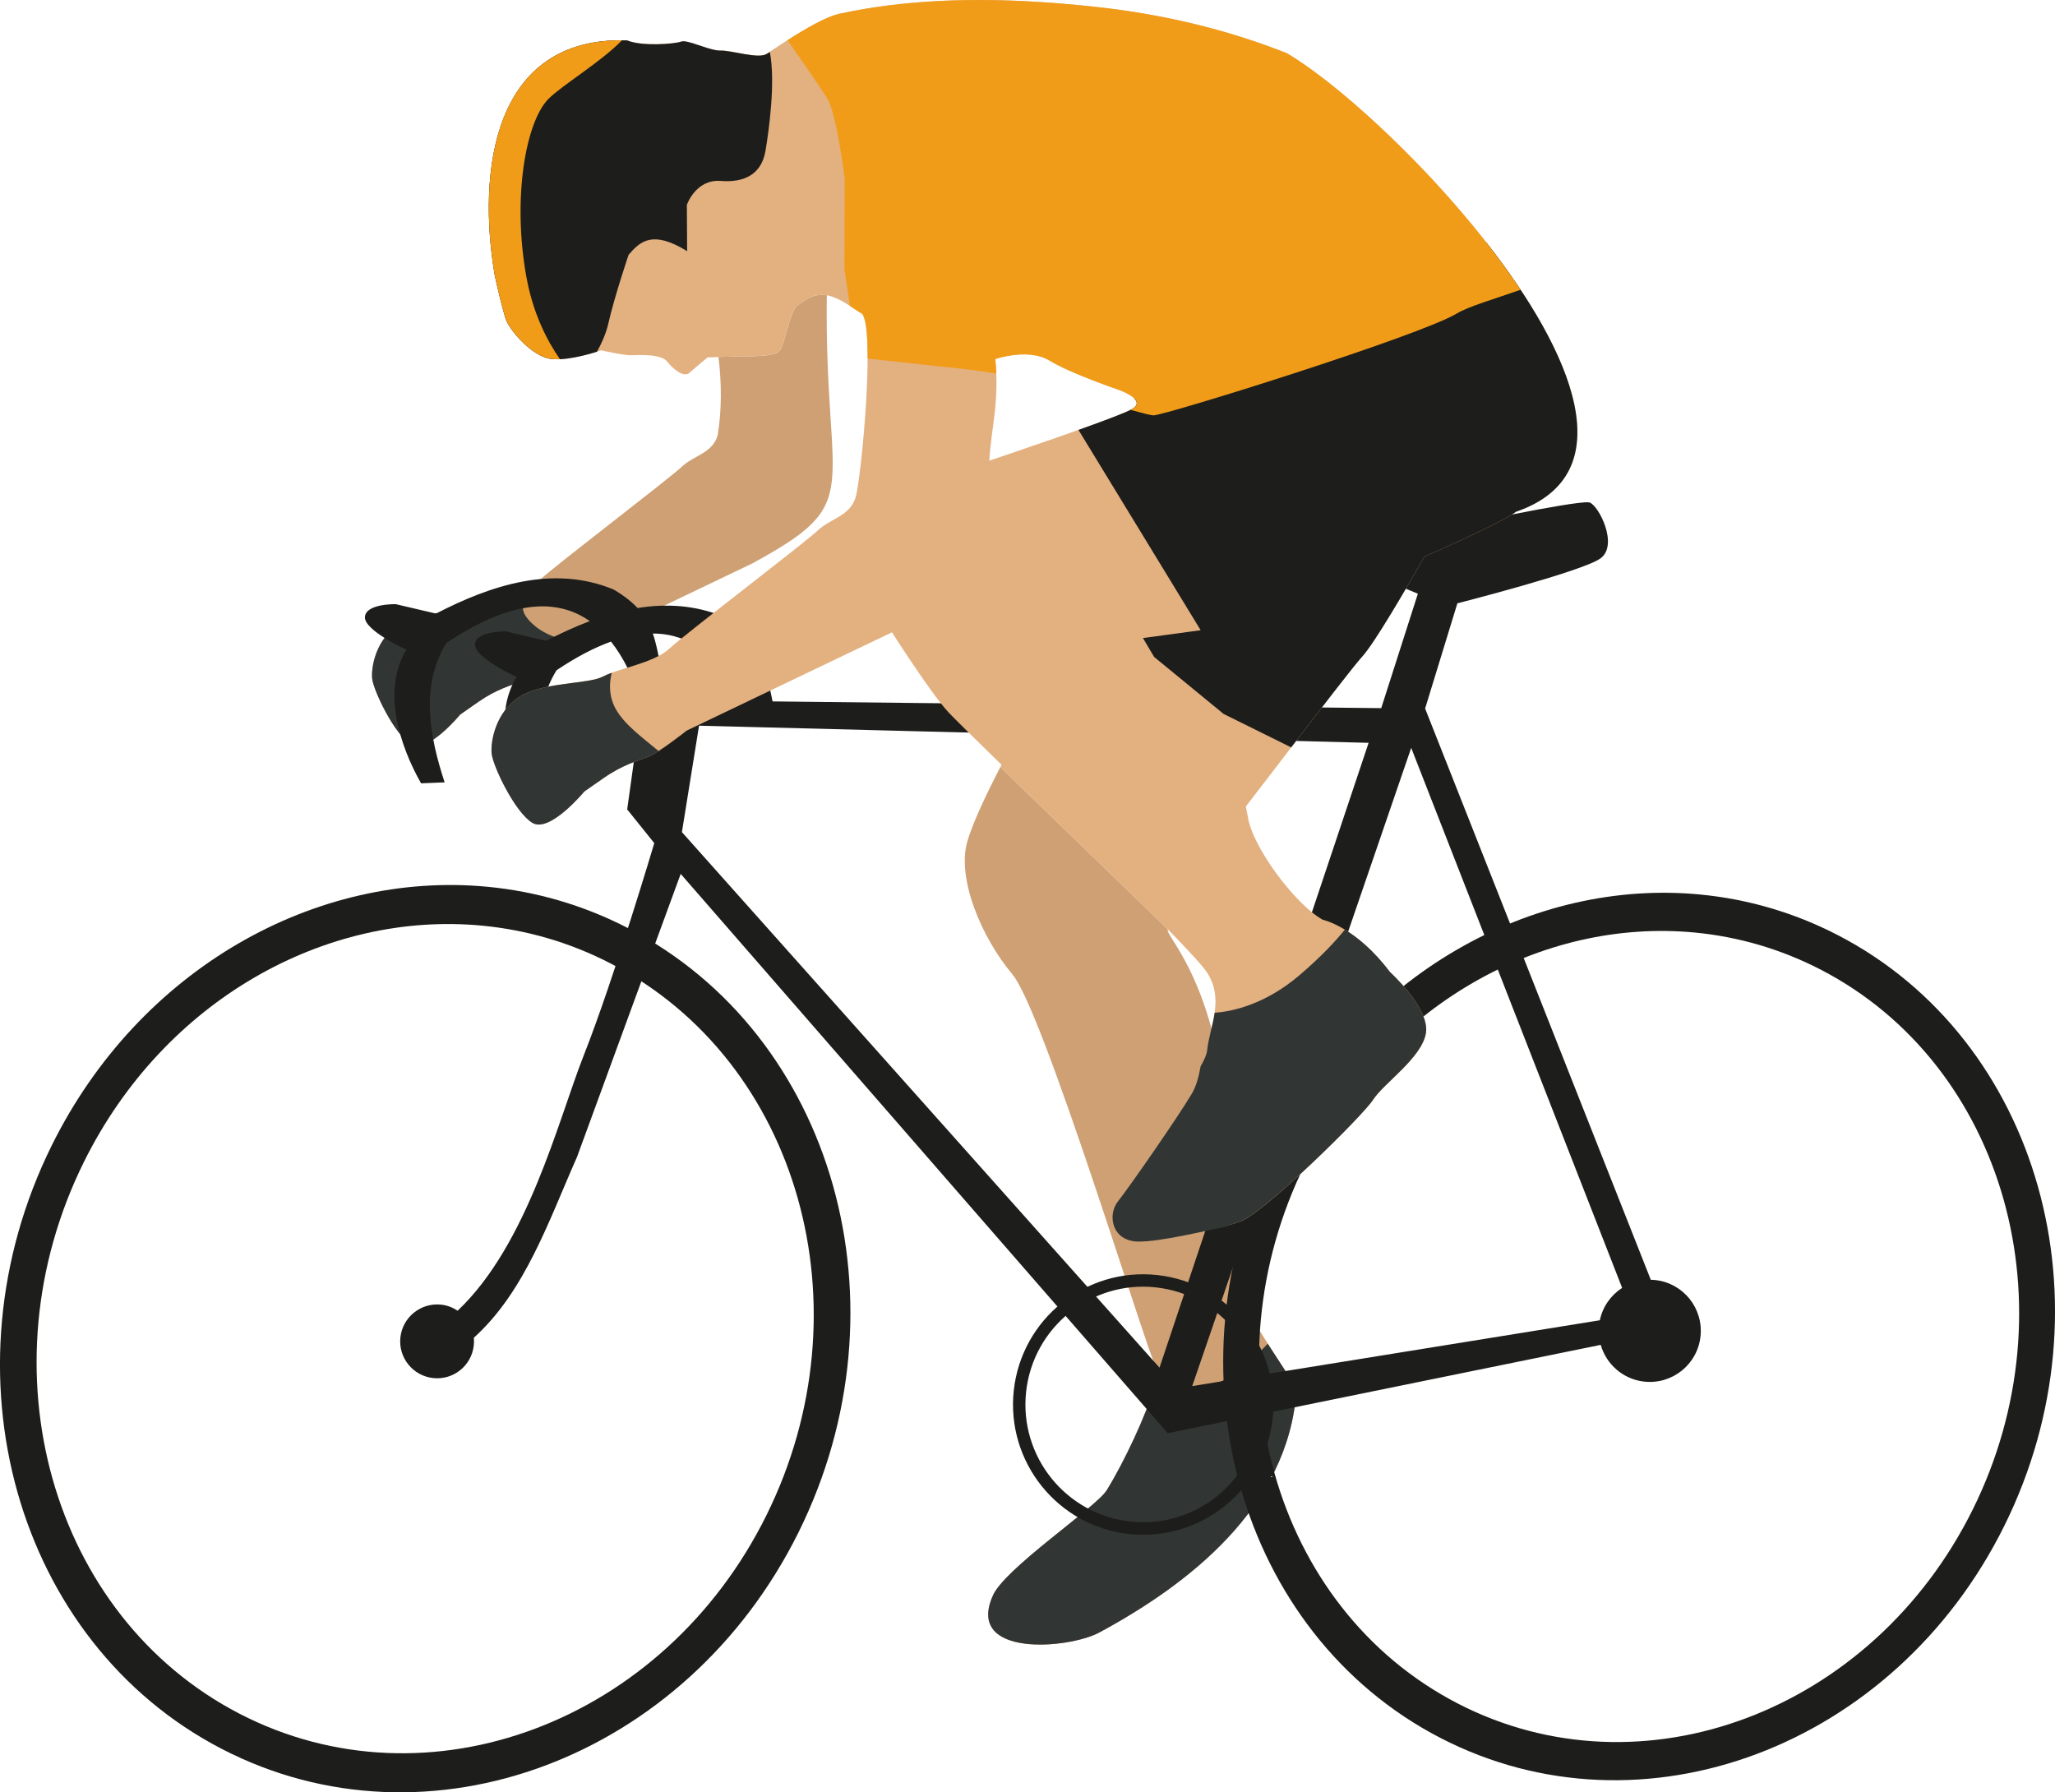 <svg id="_Слой_2" xmlns="http://www.w3.org/2000/svg" width="1080" height="941.92" viewBox="0 0 1080 941.92"><g id="Kinds_of_sport04_5143965"><g id="Kinds_of_sport04_5143965-2"><path id="path3276" d="M525.72 403.14c-8.09 15.59-14.95 30.44-17.46 39.5-5.32 19.21 7.49 50.01 23.82 69.43 16.32 19.42 70.05 196.49 75.47 206.58 3.44 6.39-13.82 44.93-25.95 64.54-5.57 9.01-54.51 41.64-59.96 55.75-13.93 32.11 39.89 27.78 56.23 18.93 45.93-24.84 99.3-65.22 103.51-127.44-3.5-8.13-27.55-40.69-29.25-50.5-.44-2.49-3.23-16.58-7.09-35.84 7.01-118.82-34-152.32-31.32-155.77l-87.99-85.19z" fill="#cea074"/><path id="path4433" d="M666.27 706.2c-8.14 8.42-17.54 17.16-26.22 20.54-9.47 3.68-23.66 3.21-33.51 2.25-4.04 14.51-15.88 39.6-24.92 54.21-5.58 9.01-54.56 41.65-60.01 55.76-13.93 32.11 39.91 27.76 56.26 18.91 45.93-24.84 99.32-65.21 103.52-127.43-1.73-4.02-8.52-13.99-15.12-24.24z" fill="#313533"/><path id="path4435" d="M432.51 154.94c-4.37-.16-8.72 1.73-14.13 6.28-3.83 4.73-6 21.06-9.2 23.65-3.21 2.59-15.16 2.38-17.89 2.36-1.83.0-8.55.19-13.69.37 1.63 13.64 1.81 27.55-.45 41.3-2.91 9.42-12.59 10.41-18.89 16.43-6.3 6.03-66.35 51.79-74.08 59-7.73 7.21-25.76 9.93-32.99 13.84-7.22 3.91-29.85 2.67-41.65 10.11-11.8 7.44-14.56 22.02-13.95 28.3.62 6.27 11.72 29.49 20.42 34.63 8.7 5.14 25.83-15.67 25.83-15.67.0.0.06-.03 9.61-6.71 9.55-6.68 17.28-8.62 22.57-10.73 5.29-2.11 18.9-12.92 18.9-12.92l102.35-49.03c60.76-33.01 37.84-35.32 39.26-140.99-.69-.12-1.34-.2-2.03-.22z" fill="#cea074"/><path id="path3228" d="M284.18 304.33c-7.73 7.21-25.76 9.93-32.99 13.84-7.22 3.91-29.85 2.67-41.65 10.11-11.8 7.44-14.56 22.02-13.95 28.3.62 6.27 11.72 29.49 20.42 34.63 8.7 5.14 25.83-15.67 25.83-15.67.0.0.06-.03 9.61-6.71 9.55-6.68 17.28-8.62 22.57-10.73 5.29-2.11 18.9-12.92 18.9-12.92l14.4-6.91c-9.57-1.08-20.35-3.71-27.55-10.49-12.39-11.65 2.11-14.23 4.41-23.45z" fill="#313533"/><path d="M608.18 670.08c-37.55-4.09-71.3 23.1-75.39 60.65-4.08 37.55 23.02 71.36 60.58 75.44 37.55 4.09 71.36-23.09 75.45-60.64 4.09-37.55-23.09-71.36-60.64-75.45zm-.71 6.49c33.96 3.7 58.56 34.31 54.86 68.26-3.7 33.96-34.29 58.49-68.25 54.79-33.96-3.7-58.5-34.23-54.81-68.19 3.7-33.96 34.24-58.56 68.19-54.87z" fill="#1d1d1b"/><path d="M893.55 470.1c-88.15-8.46-179.02 41.96-224.08 132.92-57.68 116.44-18.53 255.41 87.44 310.27 105.97 54.86 238.81 4.94 296.49-111.49 57.68-116.44 18.47-255.48-87.5-310.34-23.18-12-47.66-18.99-72.34-21.35zm-2.76 19.99c22.56 2.17 44.95 8.55 66.13 19.51 96.85 50.13 132.62 177.18 79.91 283.59-52.71 106.41-174.04 152.11-270.88 101.97-96.84-50.13-132.69-177.19-79.97-283.59 41.18-83.13 124.26-129.21 204.82-121.48z" fill="#1d1d1b"/><path d="M256.31 466.04c-90.12-8.65-183.03 42.9-229.1 135.9-58.97 119.04-18.94 261.12 89.4 317.2 108.34 56.09 244.14 5.05 303.12-113.99 58.97-119.04 18.88-261.19-89.46-317.28-23.7-12.27-48.73-19.41-73.96-21.83zm-2.82 20.43c23.06 2.21 45.95 8.73 67.6 19.95 99.01 51.26 135.59 181.14 81.7 289.93-53.89 108.79-177.94 155.5-276.95 104.25C26.84 849.34-9.8 719.45 44.09 610.66c42.1-84.99 127.04-132.1 209.4-124.19z" fill="#1d1d1b"/><path d="M834.68 263.98c-8.32-.58-71 12.39-79.79 15.31-9.08 3-54.38.37-54.38.37l12.26 18.83 32.39 13.53-19.26 60.13-319.88-3.54c-4.19-18.94-3.85-31.59-25.64-44.47-15.06-6.23-30.35-7.01-45.29-4.6-3.09-3.29-7.15-6.5-12.59-9.72-31.94-13.22-64.89-2.08-93.35 12.64l-21.13-4.95s-15.75-.38-16.24 6.72c-.48 7.1 21.85 17.22 21.85 17.22-13.08 21.06-3.6 50.46 7.67 70.21l12.38-.5c-7.7-23.51-13.15-50.54.95-73.26 32.29-21.66 57.06-24.35 75.33-11.48-7.88 2.97-15.56 6.55-22.93 10.36l-21.13-4.94s-15.76-.39-16.24 6.72c-.48 7.1 21.85 17.22 21.85 17.22-13.08 21.06-3.6 50.46 7.67 70.21l12.38-.51c-7.7-23.51-13.15-50.53.95-73.25 10.29-6.91 19.81-11.88 28.61-15.05 6.52 8.26 11.91 19.16 16.28 32.45l-7.78 55.74 14.24 17.72s-21.12 71.14-37.14 111.73c-13.3 33.7-29.29 99.09-66.21 134.01-2.52-1.69-5.44-2.85-8.66-3.19-10.65-1.16-20.27 6.57-21.42 17.22-1.16 10.65 6.58 20.2 17.22 21.36 10.64 1.16 20.19-6.52 21.35-17.16.14-1.35.17-2.73.04-4.04 26.97-24.32 39.44-61.75 54.2-94.96l54.5-148.8 255.95 293.91 227.57-46.4c2.91 10.18 11.71 18.1 22.88 19.32 14.73 1.6 27.96-9.03 29.56-23.76 1.6-14.73-9.02-28.02-23.75-29.62-.79-.09-1.59-.11-2.37-.12l-118.61-300.24 16.95-55.28s65.34-16.64 75.13-23.56c9.79-6.92-.82-27.92-5.68-29.44-.15-.05-.38-.06-.65-.07zm-487.3 69.16c18.1 1.7 31.81 14.07 41.75 35.29l-37.26-.41c-4.94-14.4-5.4-25.46-8.78-35.08 1.45.0 2.89.07 4.29.2zm371.89 57.24-109.89 328.38-251-281.45 9-55.94 351.89 9.01zm22.38 2.63 110.86 283.82c-5.86 3.78-10.21 9.81-11.72 17.01l-214.23 34.6 115.1-335.44z" fill="#1d1d1b"/><path d="M516.14.0c-25.42-.09-50.76 1.93-75.16 7.27-11.3 2.47-33.73 18.29-38.11 21.07-4.37 2.78-18.53-1.96-24.24-1.77-5.72.19-17.25-5.96-20.64-4.7-3.39 1.26-20.61 2.62-28.4-.67-71-2.25-78.79 69.6-69.61 123.47 1.63 7.5 3.88 16.7 5.68 22.6 1.8 5.9 13.33 19.33 22.9 21.19 9.57 1.85 27.36-4.34 27.36-4.34.0.0 11.85 2.62 15.51 2.57 3.66-.06 15.83-.91 19.17 3.29 3.35 4.21 8.8 8.56 11.67 5.99 2.86-2.57 9.59-8.13 9.59-8.13.0.0 16.69-.62 19.42-.61 2.73.01 14.69.21 17.89-2.38 3.21-2.59 5.39-18.9 9.22-23.63 12.37-10.4 19.07-6.85 33.58 3.05 8.87 1.14.74 87.24-2.32 97.15-3.06 9.92-13.21 11-19.84 17.34-6.64 6.35-69.96 54.56-78.1 62.16-8.14 7.6-27.19 10.47-34.8 14.59-7.61 4.13-31.35 2.79-43.79 10.62-12.43 7.84-15.36 23.25-14.71 29.86.65 6.61 12.27 31.04 21.43 36.45 9.16 5.42 27.23-16.49 27.23-16.49.0.0.07.01 10.14-7.02 10.06-7.04 18.18-9.14 23.75-11.36 5.58-2.22 19.91-13.61 19.91-13.61l107.9-51.66s20.15 31.68 29.55 41.89c2.57 2.79 13.73 13.76 28.03 27.72-.22.42-.4.81-.62 1.22l87.99 85.19c10.77 11.07 18.59 19.54 20.7 22.84 6.46 10.08 4.45 20 2.26 29.25 6.49 23.69 11.11 57.09 8.36 103.69 2.96-.89 5.69-1.71 7.7-2.57 12.94-5.49 63.44-55.04 68.94-63.63 5.5-8.59 25.55-21.91 27.72-34.93 2.18-13.02-18.93-32.18-18.93-32.18-17.97-23.87-35.29-27.42-35.29-27.42-14.58-8.1-37.19-38.54-39.39-54.22-.34-1.82-.68-3.58-1.04-5.31 23.08-29.91 54.62-71.57 61.25-78.89 6.37-7.04 22.18-34.16 32.61-52.45 23.66-10.31 44.74-20.56 47.99-23.51 100.09-34.21-58.17-204.05-120.29-241.01-32.55-12.93-66.52-20.69-101.12-24.43C555.72 1.45 535.91.08 516.14.0zm97.58 488.32c-.27.34-.09 1.01.43 2.01-.02-.12-.41-1.94-.43-2.01zm-74.92-302.08c1.18.02 2.4.09 3.6.24 3.19.4 6.38 1.29 9.16 2.99 11.12 6.82 36.52 15.45 36.52 15.45.0.0 15 5.21 7.02 9.95-7.98 4.73-75.17 27.23-75.17 27.23 1.05-17.8 5.39-30.84 3.11-53.43.0.0 7.47-2.58 15.76-2.44zm69 533.08c.14.52.19 1.14.18 1.9.01-.72-.05-1.39-.18-1.9zm71.38 7.02c.99 1.69 1.76 3.08 2.2 4.09-.43-1.02-1.2-2.4-2.2-4.09zm2.2 4.09c-.27 3.89-.71 7.7-1.34 11.42.63-3.72 1.08-7.53 1.34-11.42zm-2.44 16.92c-1.62 7.27-3.9 14.2-6.78 20.82 2.88-6.62 5.16-13.55 6.78-20.82zm-9.04 25.77c-1.58 3.23-3.29 6.39-5.13 9.46 1.84-3.08 3.55-6.23 5.13-9.46zm-36.15 46.35c-2.66 2.4-5.41 4.75-8.18 7.02 2.77-2.27 5.52-4.62 8.18-7.02zm-108.76 14.16c-.67.84-1.32 1.66-1.83 2.44.51-.78 1.15-1.58 1.83-2.44zm-3.35 5.31c-1.74 4.01-2.43 7.45-2.26 10.38-.17-2.94.52-6.37 2.26-10.38zm-2.26 10.38c.09 1.45.38 2.82.86 4.03-.48-1.22-.77-2.56-.86-4.03zm.86 4.09c.48 1.22 1.18 2.3 2.01 3.3-.83-.98-1.53-2.1-2.01-3.3zm6.78 7.02c1.9 1.01 4.04 1.79 6.41 2.39-2.37-.6-4.52-1.37-6.41-2.39zm8.85 2.93c1.65.31 3.36.52 5.13.67-1.78-.15-3.48-.36-5.13-.67z" fill="#e3b080"/><path id="path4447" d="M706.79 488.55c-5.03 6.22-12.58 14.36-24.02 24.09-18.33 15.6-35.71 18.97-44.41 19.62-1 6.92-3.34 13.56-3.94 19.72-.19 2-1.44 4.94-3.44 8.44-.94 5.44-2.38 10.6-4.61 14.34-7.65 12.87-33.2 49.57-38.83 56.61-5.63 7.04-3.29 21 10.75 21.12 11.62.1 35.27-5.7 46.87-8.02-.04-.19-.06-.16-.1-.34 2.96-.89 5.64-1.76 7.64-2.62 12.94-5.49 63.44-55.01 68.95-63.6 5.51-8.6 25.55-21.94 27.73-34.96 2.18-13.02-18.9-32.14-18.9-32.14-8.69-11.54-17.18-18.31-23.69-22.26z" fill="#313533"/><path id="path3208" d="M359.6 21.7c-.65-.05-1.18.0-1.61.16-3.39 1.26-20.64 2.65-28.42-.64-71.01-2.25-78.74 69.57-69.56 123.44 1.62 7.5 3.82 16.72 5.62 22.61 1.8 5.89 13.38 19.33 22.94 21.18 7.83 1.52 20.61-2.17 25.18-3.62 2.44-4.43 4.73-9.48 5.9-14.6 3.32-14.54 10.71-36.34 10.71-36.34 6.01-6.96 12.49-13.19 30.76-1.89l-.14-24.33s4.65-13.6 17.74-12.58c13.09 1.02 21.6-3.92 23.61-15.98 1.65-9.89 5.36-35.73 2.26-51.77-.45.27-1.4.82-1.7 1.01-4.37 2.78-18.54-1.97-24.26-1.78-5.01.17-14.47-4.52-19.02-4.85z" fill="#1d1d1b"/><path id="path4450" d="M326.86 21.18c-68.5-.37-75.91 70.29-66.85 123.47 1.62 7.5 3.82 16.72 5.62 22.61 1.8 5.89 13.38 19.33 22.94 21.18 1.7.33 3.64.37 5.67.29-6.83-9.82-14.24-24.2-17.7-43.74-7.32-41.28-.19-81.02 11.71-93.03 7.09-7.14 27.84-19.57 38.6-30.78z" fill="#f19c19"/><path id="path4452" d="M781.04 127.26c-18.63 12.05-60.56 39.85-79.3 54.52-19.08 14.93-85.48 24.74-105.83 27.45 1.83 1.71 2.45 3.73-.82 5.68-3.07 1.82-14.9 6.25-28.3 11.03l64.22 105.26-30.34 4.12 5.88 9.92 36.5 29.95 35.52 17.59c16.94-22.08 32.93-42.87 37.41-47.82 6.37-7.04 22.18-34.15 32.61-52.45 23.66-10.31 44.77-20.59 48.02-23.53 57.3-19.59 29.94-83.62-15.59-141.72z" fill="#1d1d1b"/><path id="path3223" d="M575.16 3.54c-44.48-4.8-90.81-5.73-134.2 3.75-7.06 1.54-18.46 8.29-27.08 13.82 2.61 3.73 16.46 23.6 20.91 30.7 4.88 7.78 9.14 42.08 9.14 42.08l-.14 47.56 2.87 19.33c1.65 1.06 3.43 2.21 5.32 3.5 3 .38 4.04 10.57 4 24.16 5.54.6 32.07 3.48 51.54 5.6 5.67.62 11.11 1.45 16.12 2.29-.1-2.42-.29-4.96-.56-7.62.0.0 9.75-3.39 19.32-2.2 3.19.39 6.37 1.28 9.16 2.98 11.11 6.82 36.55 15.44 36.55 15.44.0.0 14.98 5.24 7 9.97-.21.12-.62.34-.91.5 5.95 1.67 10.52 2.84 11.95 2.89 5.54.2 139.99-41.77 159.5-53.55 6.17-3.73 19.71-7.6 33.49-12.46-34.68-52.25-91.16-105.47-122.78-124.29-32.54-12.93-66.58-20.74-101.18-24.46z" fill="#f19c19"/><path id="path4455" d="M321.5 353.58c-1.75.63-3.35 1.28-4.58 1.95-7.61 4.12-31.4 2.76-43.83 10.6-12.44 7.84-15.37 23.27-14.72 29.88.65 6.61 12.31 31.05 21.48 36.47 9.16 5.41 27.25-16.52 27.25-16.52.0.0.05-.01 10.11-7.05 10.06-7.04 18.19-9.11 23.76-11.33 1.33-.53 3.14-1.59 5.16-2.88-7.61-6.38-18.08-13.86-22.63-22.28-3.56-6.59-3.39-13.23-1.99-18.84z" fill="#313533"/></g></g></svg>